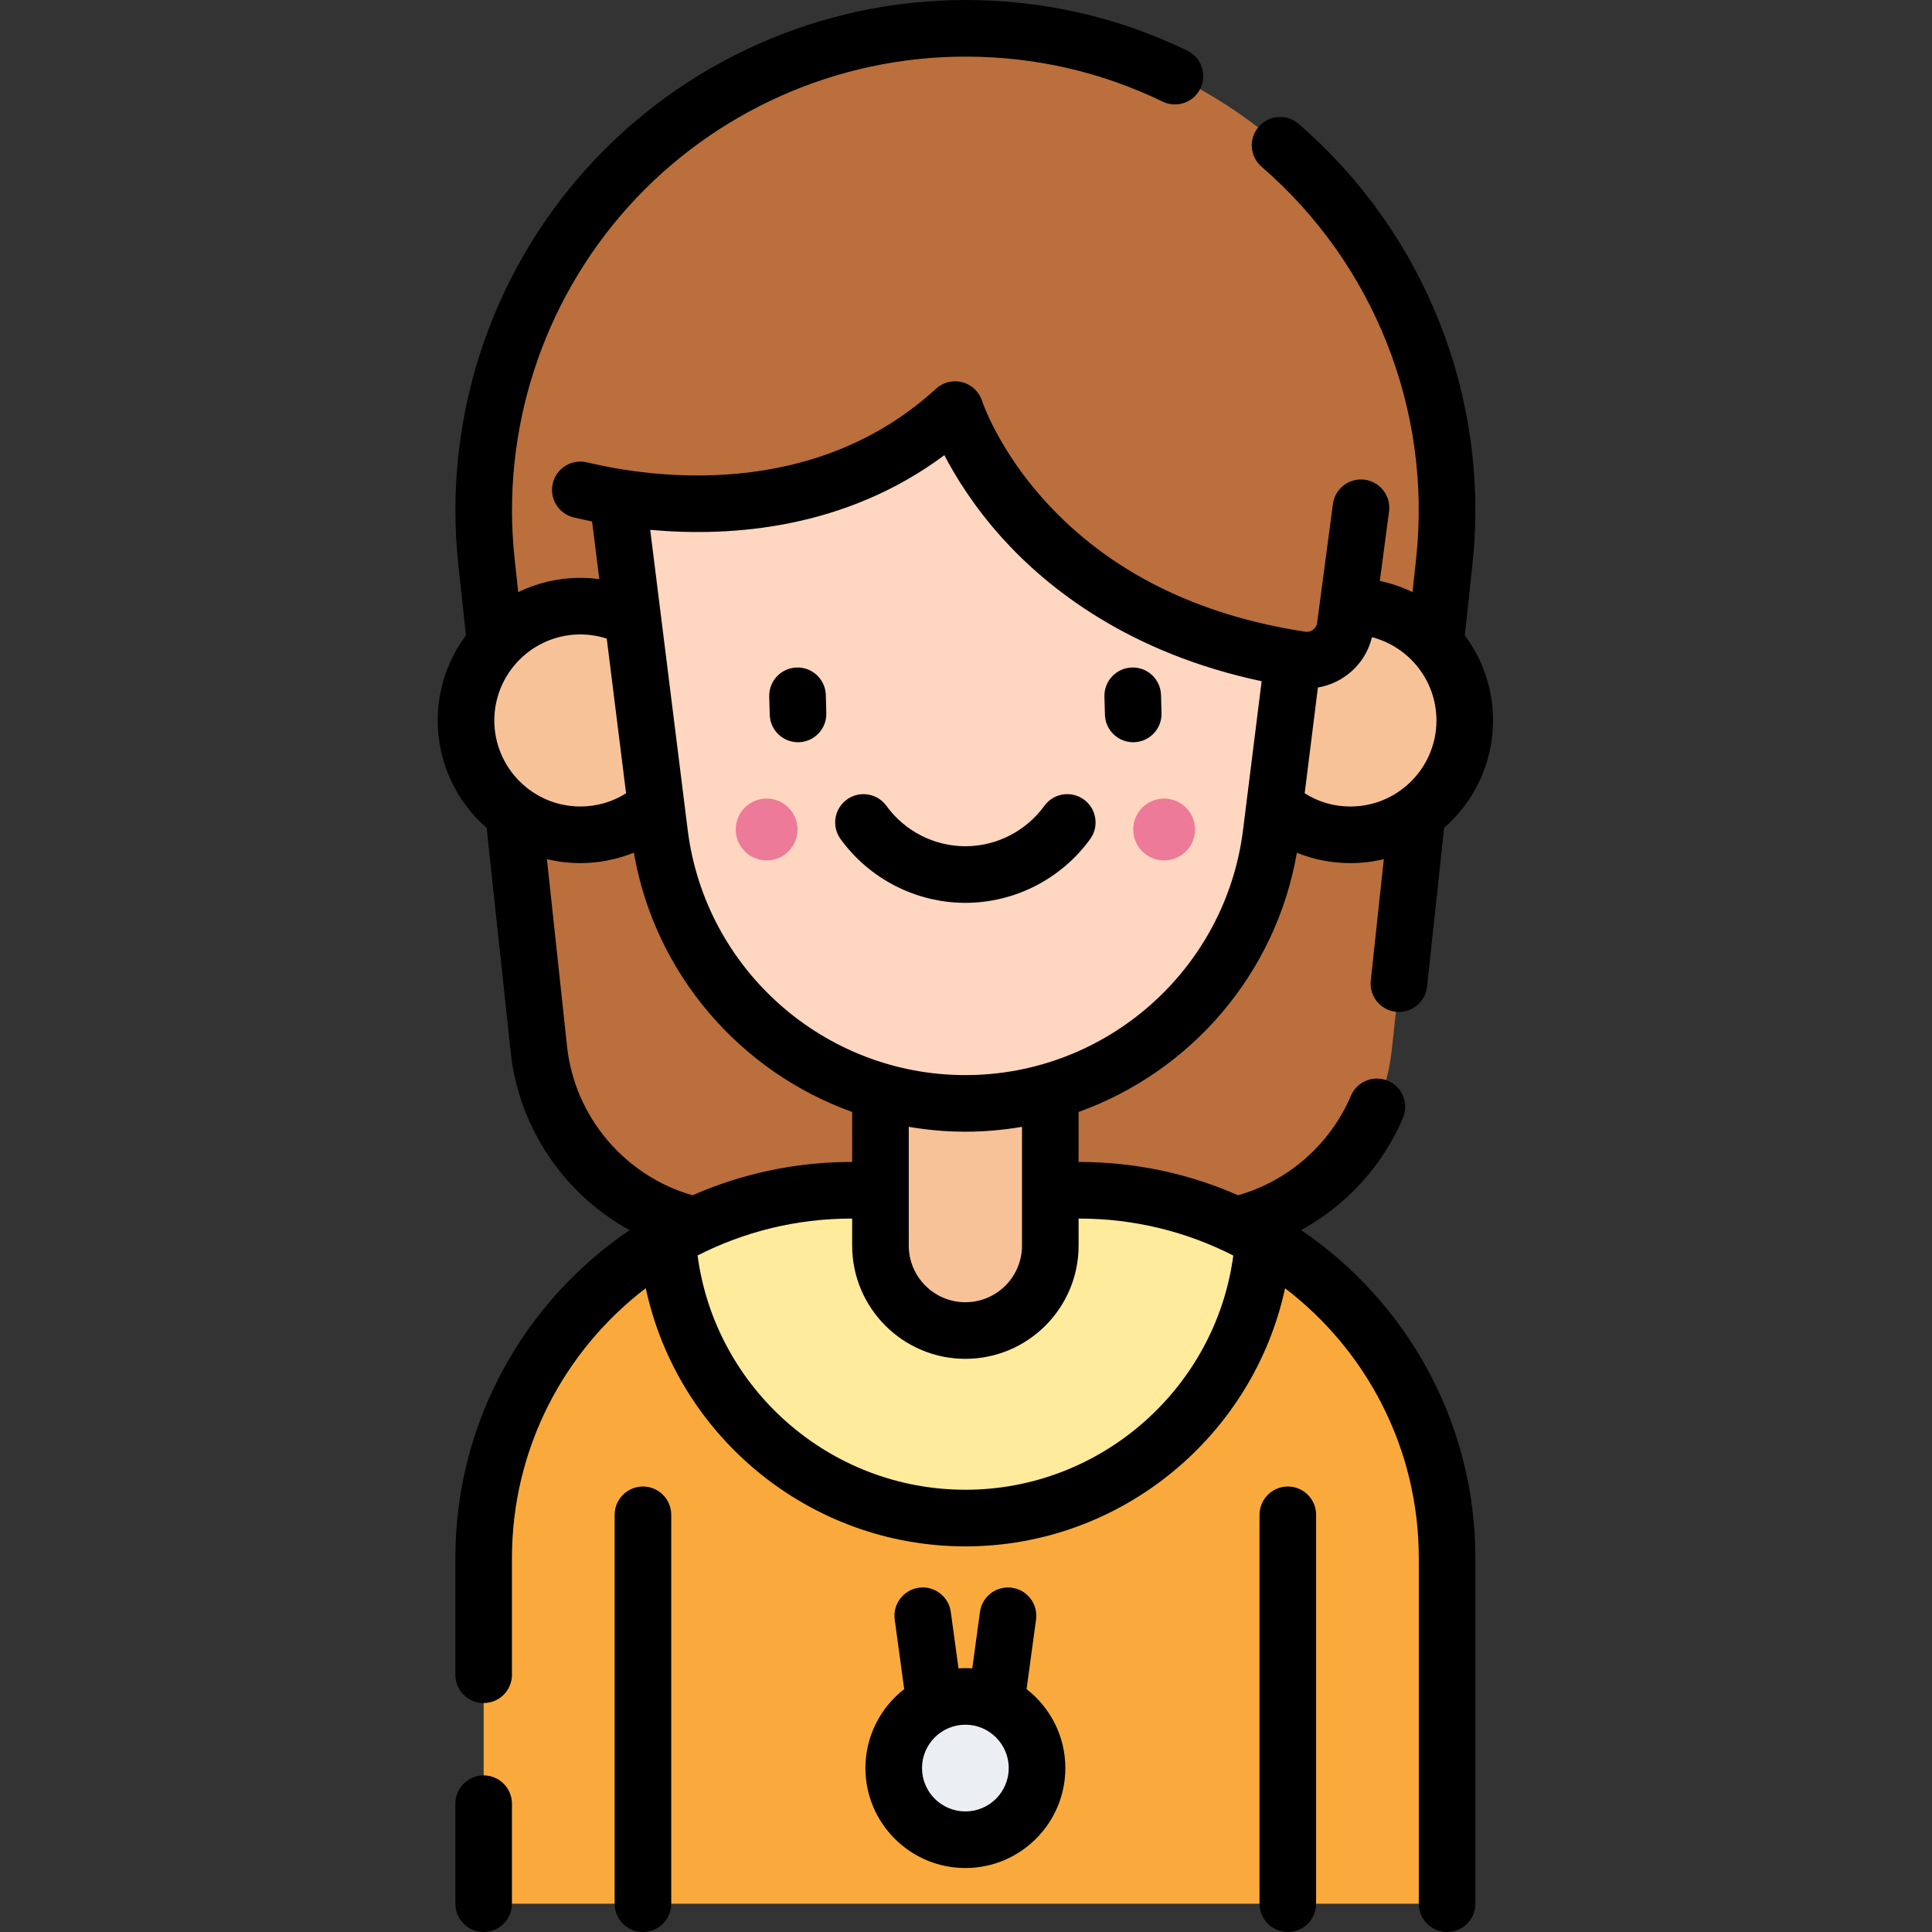<svg height="512pt" viewBox="-116 0 512 512" width="512pt" xmlns="http://www.w3.org/2000/svg"><rect x="-116" y="0" width="512" height="512" fill="#333333" stroke="none"/><path d="m80.137 326.012h119.395c27.402 0 50.398-20.656 53.324-47.902l13.898-129.32c8.109-75.465-51.023-141.289-126.918-141.289-75.898 0-135.027 65.824-126.918 141.285l13.895 129.324c2.93 27.246 25.926 47.902 53.324 47.902zm0 0" fill="#ba6f3c"/><path d="m267.496 412.918v91.582h-255.32v-91.582c0-36.254 19.773-67.879 49.133-84.672 14.25-8.152 30.746-12.809 48.336-12.809h60.371c17.949 0 34.773 4.852 49.215 13.324 28.879 16.914 48.266 48.262 48.266 84.156zm0 0" fill="#faaa3c"/><path d="m218.797 328.762c-2.871 41.102-37.125 73.539-78.945 73.539-42.008 0-76.363-32.715-78.977-74.055 14.246-8.152 30.742-12.809 48.336-12.809h60.367c17.953-.004 34.773 4.848 49.219 13.324zm0 0" fill="#ffeb9b"/><g fill="#f8c298"><path d="m139.836 352.605c-12.43 0-22.504-10.074-22.504-22.504v-63.125h45.008v63.125c0 12.43-10.078 22.504-22.504 22.504zm0 0"/><path d="m272.172 190.934c0 16.734-13.566 30.301-30.301 30.301s-30.297-13.566-30.297-30.301 13.562-30.297 30.297-30.297 30.301 13.562 30.301 30.297zm0 0"/><path d="m68.098 190.934c0 16.734-13.566 30.301-30.301 30.301s-30.297-13.566-30.297-30.301 13.562-30.297 30.297-30.297 30.301 13.562 30.301 30.297zm0 0"/></g><path d="m44.332 105 14.473 115.875c5.105 40.867 39.844 71.539 81.031 71.539 41.184 0 75.926-30.672 81.027-71.539l14.477-115.875zm0 0" fill="#ffd6c0"/><path d="m29.629 94.18v33.34s62.488 22.238 107.496-18.973c0 0 17.281 54.945 91.641 66.27 5.68.867 10.973-3.098 11.73-8.793l9.543-71.844zm0 0" fill="#ba6f3c"/><path d="m200.695 219.824c0 4.52-3.668 8.188-8.188 8.188-4.523 0-8.191-3.668-8.191-8.188 0-4.523 3.668-8.191 8.191-8.191 4.52 0 8.188 3.668 8.188 8.191zm0 0" fill="#ed7a98"/><path d="m95.352 219.824c0 4.52-3.664 8.188-8.188 8.188-4.523 0-8.188-3.668-8.188-8.188 0-4.523 3.664-8.191 8.188-8.191 4.523 0 8.188 3.668 8.188 8.191zm0 0" fill="#ed7a98"/><path d="m158.824 468.559c0 10.488-8.5 18.988-18.988 18.988-10.488 0-18.992-8.5-18.992-18.988 0-10.488 8.504-18.992 18.992-18.992 10.488 0 18.988 8.504 18.988 18.992zm0 0" fill="#ebeef2"/><path d="m228.824 325.992c11.938-6.562 21.586-17.023 26.98-29.73 1.617-3.816-.164-8.219-3.977-9.836-3.812-1.617-8.215.164-9.832 3.977-5.426 12.785-16.559 22.566-29.883 26.352-12.895-5.668-27.133-8.82-42.094-8.82h-.18v-13.254c29.594-10.625 52.27-36.5 57.844-68.695 4.457 1.809 9.242 2.75 14.188 2.75 3.051 0 6.016-.375 8.859-1.059l-3.457 32.191c-.445 4.121 2.535 7.816 6.656 8.262.27.027.539.043.809.043 3.781 0 7.035-2.855 7.449-6.699l4.523-42.082c7.934-6.934 12.961-17.117 12.961-28.457 0-8.441-2.785-16.246-7.48-22.547l2.02-18.797c4.734-44.078-12.488-87.727-46.07-116.762-3.133-2.707-7.871-2.363-10.578.77-2.711 3.133-2.367 7.871.766 10.578 29.863 25.82 45.18 64.625 40.969 103.809l-.961 8.93c-2.727-1.32-5.633-2.324-8.672-2.965l2.445-18.402c.543-4.105-2.34-7.879-6.449-8.422-4.105-.547-7.875 2.34-8.422 6.445l-4.18 31.465c-.133 1-.734 1.582-1.078 1.844-.352.262-1.082.68-2.086.523-28.777-4.379-51.91-15.965-68.758-34.426-12.613-13.82-16.828-26.578-16.859-26.68-.77-2.445-2.734-4.328-5.211-4.992-2.473-.664-5.117-.02-7.008 1.711-32.543 29.797-75.539 23.574-92.52 19.512-4.027-.961-8.074 1.523-9.035 5.551-.965 4.027 1.52 8.074 5.547 9.039 1.453.348 3.09.707 4.863 1.062l1.91 15.297c-1.656-.219-3.332-.34-5.027-.34-5.898 0-11.484 1.359-16.465 3.777l-.961-8.93c-3.637-33.852 7.324-67.797 30.078-93.129 22.754-25.328 55.336-39.855 89.387-39.855 18.344 0 35.93 4.012 52.273 11.922 3.727 1.805 8.215.242 10.02-3.484 1.805-3.727.246-8.211-3.484-10.016-18.398-8.906-38.184-13.422-58.809-13.422-38.301 0-74.945 16.34-100.539 44.832-25.598 28.492-37.93 66.676-33.836 104.758l2.02 18.797c-4.695 6.301-7.48 14.105-7.48 22.547 0 11.34 5.027 21.523 12.961 28.457l6.395 59.52c2.156 20.07 14.242 37.605 31.477 47.09-27.836 18.898-46.16 50.805-46.16 86.91v30.91c0 4.145 3.359 7.5 7.5 7.5s7.5-3.355 7.5-7.5v-30.91c0-29.137 13.926-55.078 35.465-71.531 8.41 39.246 43.438 68.422 84.715 68.422 41.168 0 76.266-29.199 84.703-68.406 21.527 16.457 35.441 42.391 35.441 71.516v91.59c0 4.141 3.359 7.5 7.5 7.5 4.145 0 7.5-3.359 7.5-7.5v-91.59c0-36.109-18.328-68.02-46.172-86.918zm-103.992-27.371c4.891.836 9.898 1.293 15.004 1.293 5.105 0 10.113-.457 15.004-1.293v31.48c0 8.273-6.73 15.004-15.004 15.004-8.273 0-15.004-6.73-15.004-15.004zm104.922-88.387 3.504-28.039c2.77-.461 5.41-1.582 7.727-3.32 3.34-2.508 5.637-6.016 6.598-10.016 9.816 2.543 17.09 11.477 17.09 22.074 0 12.57-10.23 22.801-22.801 22.801-4.355 0-8.496-1.211-12.117-3.5zm-95.488-89.602c3.031 5.828 7.879 13.652 15.215 21.816 12.199 13.574 33.797 30.641 68.867 38.082l-4.926 39.414c-4.625 37.039-36.262 64.969-73.586 64.969-37.328 0-68.961-27.93-73.59-64.969l-9.934-79.531c21.48 1.949 51.602-.18 77.953-19.781zm-89.469 48.605 5.121 40.996c-3.621 2.285-7.762 3.496-12.121 3.496-12.57 0-22.797-10.227-22.797-22.797 0-12.57 10.227-22.801 22.797-22.801 2.406.004 4.75.383 7 1.105zm-10.523 108.07-5.336-49.633c2.844.684 5.809 1.059 8.863 1.059 4.875 0 9.699-.961 14.18-2.773 5.566 32.203 28.246 58.094 57.852 68.719v13.254h-.18c-14.969 0-29.211 3.156-42.109 8.824-17.949-5.094-31.27-20.828-33.27-39.449zm105.578 117.492c-36.039 0-66.293-26.895-70.988-62.082 12.25-6.254 26.117-9.785 40.789-9.785h.18v7.168c0 16.543 13.457 30.004 30.004 30.004 16.543 0 30.004-13.457 30.004-30.004v-7.168h.18c14.684 0 28.559 3.535 40.82 9.805-4.711 35.145-35.047 62.062-70.988 62.062zm0 0"/><path d="m12.172 470.5c-4.141 0-7.5 3.359-7.5 7.5v26.5c0 4.141 3.359 7.5 7.5 7.5s7.5-3.359 7.5-7.5v-26.5c0-4.141-3.359-7.5-7.5-7.5zm0 0"/><path d="m95.48 196.699c.07 0 .141 0 .211-.004 4.141-.113 7.402-3.562 7.289-7.703l-.129-4.801c-.113-4.141-3.555-7.422-7.703-7.293-4.141.113-7.406 3.562-7.293 7.703l.133 4.801c.109 4.074 3.445 7.297 7.492 7.297zm0 0"/><path d="m184.312 196.699c.07 0 .141 0 .211-.004 4.141-.113 7.402-3.562 7.289-7.703l-.129-4.801c-.113-4.141-3.559-7.422-7.703-7.293-4.141.113-7.406 3.562-7.293 7.703l.133 4.801c.109 4.074 3.445 7.297 7.492 7.297zm0 0"/><path d="m139.836 239.262c13.043 0 25.41-6.32 33.074-16.906 2.43-3.352 1.68-8.043-1.676-10.473-3.355-2.43-8.043-1.68-10.473 1.676-4.855 6.703-12.676 10.703-20.926 10.703s-16.074-4-20.926-10.703c-2.43-3.355-7.117-4.105-10.477-1.676-3.352 2.43-4.105 7.121-1.676 10.473 7.668 10.586 20.031 16.906 33.078 16.906zm0 0"/><path d="m54.387 393.941c-4.145 0-7.5 3.359-7.5 7.5v103.059c0 4.141 3.355 7.5 7.5 7.5 4.141 0 7.5-3.359 7.5-7.5v-103.059c0-4.141-3.359-7.5-7.5-7.5zm0 0"/><path d="m225.285 393.941c-4.145 0-7.5 3.359-7.5 7.5v103.059c0 4.141 3.355 7.5 7.5 7.5 4.141 0 7.5-3.359 7.5-7.5v-103.059c0-4.141-3.359-7.5-7.5-7.5zm0 0"/><path d="m156.051 447.633 2.512-18.426c.559-4.105-2.312-7.887-6.418-8.445-4.113-.562-7.883 2.312-8.445 6.418l-2.039 14.957c-.605-.039-1.211-.07-1.824-.07-.613 0-1.223.031-1.824.07l-2.043-14.957c-.559-4.105-4.34-6.98-8.445-6.418-4.102.559-6.977 4.34-6.414 8.445l2.512 18.426c-6.246 4.852-10.277 12.426-10.277 20.926 0 14.605 11.883 26.488 26.492 26.488 14.605 0 26.488-11.883 26.488-26.488 0-8.5-4.031-16.074-10.273-20.926zm-16.215 32.414c-6.336 0-11.492-5.152-11.492-11.488 0-6.336 5.156-11.492 11.492-11.492 6.336 0 11.488 5.156 11.488 11.492 0 6.336-5.152 11.488-11.488 11.488zm0 0"/></svg>
